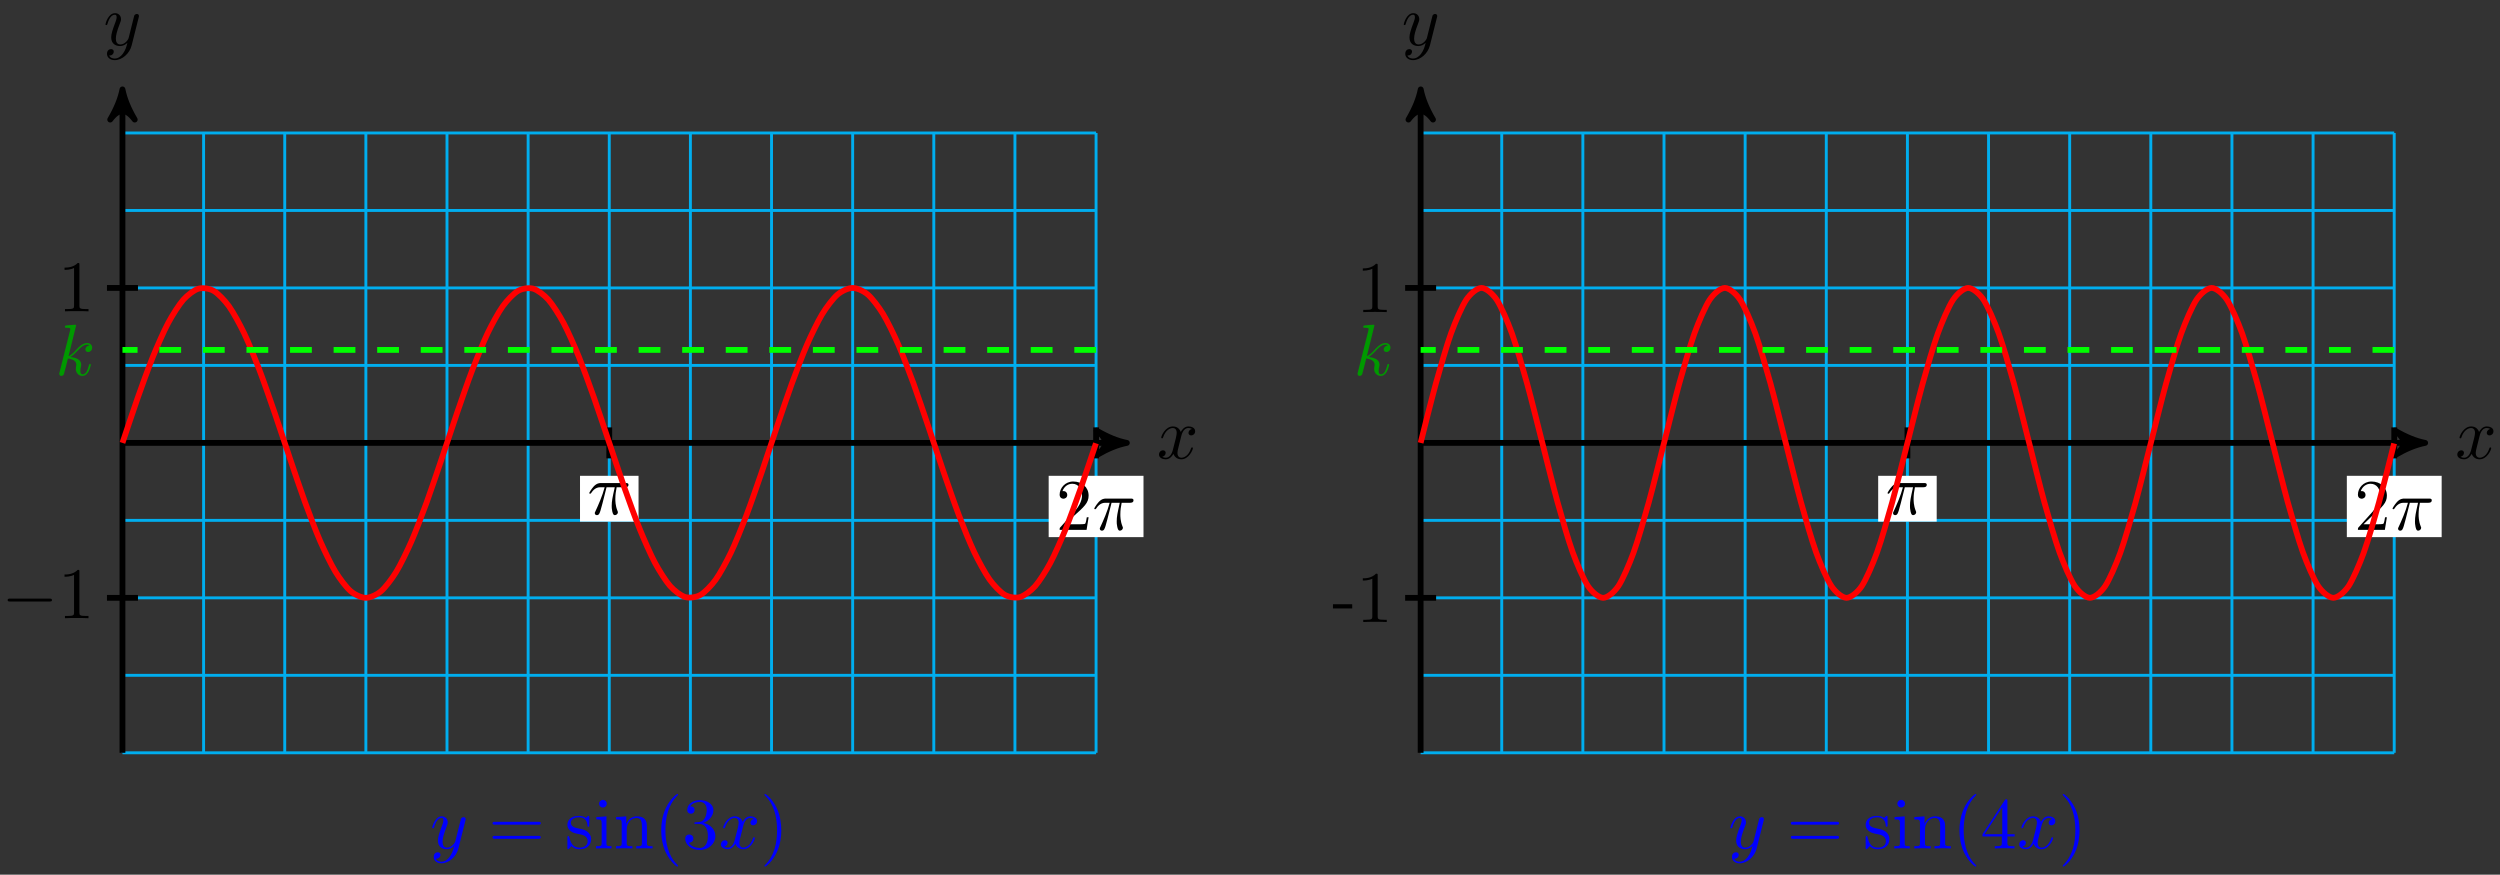 <svg xmlns="http://www.w3.org/2000/svg" xmlns:xlink="http://www.w3.org/1999/xlink" version="1.1" width="343" height="120" viewBox="0 0 343 120">
<rect x="0" y="0" width="343" height="120" fill="#333333" stroke="none"/>
<defs>
<path id="font_1_3" d="M.334 .302C.34 .328 .363 .42 .433 .42 .438 .42 .462 .42 .483 .407 .455 .402 .435 .377 .435 .353 .435 .337 .446 .318 .473 .318 .495 .318 .527 .336 .527 .376 .527 .428 .468 .442 .434 .442 .376 .442 .341 .389 .329 .366 .304 .432 .25 .442 .221 .442 .117 .442 .06 .313 .06 .288 .06 .278 .07 .278 .072 .278 .08 .278 .083 .28 .085 .289 .119 .395 .185 .42 .219 .42 .238 .42 .273 .411 .273 .353 .273 .322 .256 .255 .219 .115 .203 .053 .168 .011 .124 .011 .118 .011 .095 .011 .074 .024 .099 .029 .121 .05 .121 .078 .121 .105 .099 .113 .084 .113 .054 .113 .029 .087 .029 .055 .029 .009 .079-.011 .123-.011 .189-.011 .225 .059 .228 .065 .24 .028 .276-.011 .336-.011 .439-.011 .496 .118 .496 .143 .496 .153 .487 .153 .484 .153 .475 .153 .473 .149 .471 .142 .438 .035 .37 .011 .338 .011 .299 .011 .283 .043 .283 .077 .283 .099 .289 .121 .3 .165L.334 .302Z"/>
<path id="font_1_4" d="M.486 .381C.49 .395 .49 .397 .49 .404 .49 .422 .476 .431 .461 .431 .451 .431 .435 .425 .426 .41 .424 .405 .416 .374 .412 .356 .405 .33 .398 .303 .392 .276L.347 .096C.343 .081 .3 .011 .234 .011 .183 .011 .172 .055 .172 .092 .172 .138 .189 .2 .223 .288 .239 .329 .243 .34 .243 .36 .243 .405 .211 .442 .161 .442 .066 .442 .029 .297 .029 .288 .029 .278 .039 .278 .041 .278 .051 .278 .052 .28 .057 .296 .084 .39 .124 .42 .158 .42 .166 .42 .183 .42 .183 .388 .183 .363 .173 .337 .166 .318 .126 .212 .108 .155 .108 .108 .108 .019 .171-.011 .23-.011 .269-.011 .303 .006 .331 .034 .318-.018 .306-.067 .266-.12 .24-.154 .202-.183 .156-.183 .142-.183 .097-.18 .08-.141 .096-.141 .109-.141 .123-.129 .133-.12 .143-.107 .143-.088 .143-.057 .116-.053 .106-.053 .083-.053 .05-.069 .05-.118 .05-.168 .094-.205 .156-.205 .259-.205 .362-.114 .39-.001L.486 .381Z"/>
<path id="font_1_1" d="M.265 .373H.378C.345 .225 .336 .182 .336 .115 .336 .1 .336 .073 .344 .039 .354-.005 .365-.011 .38-.011 .4-.011 .421 .007 .421 .027 .421 .033 .421 .035 .415 .049 .386 .121 .386 .186 .386 .214 .386 .267 .393 .321 .404 .373H.518C.531 .373 .567 .373 .567 .407 .567 .431 .546 .431 .527 .431H.192C.17 .431 .132 .431 .088 .384 .053 .345 .027 .299 .027 .294 .027 .293 .027 .284 .039 .284 .047 .284 .049 .288 .055 .296 .104 .373 .162 .373 .182 .373H.239C.207 .252 .153 .131 .111 .04 .103 .025 .103 .023 .103 .016 .103-.003 .119-.011 .132-.011 .162-.011 .17 .017 .182 .054 .196 .1 .196 .102 .209 .152L.265 .373Z"/>
<path id="font_2_4" d="M.127 .077 .233 .18C.389 .318 .449 .372 .449 .472 .449 .586 .359 .666 .237 .666 .124 .666 .05 .574 .05 .485 .05 .429 .1 .429 .103 .429 .12 .429 .155 .441 .155 .482 .155 .508 .137 .534 .102 .534 .094 .534 .092 .534 .089 .533 .112 .598 .166 .635 .224 .635 .315 .635 .358 .554 .358 .472 .358 .392 .308 .313 .253 .251L.061 .037C.05 .026 .05 .024 .05 0H.421L.449 .174H.424C.419 .144 .412 .1 .402 .085 .395 .077 .329 .077 .307 .077H.127Z"/>
<path id="font_3_1" d="M.659 .23C.676 .23 .694 .23 .694 .25 .694 .27 .676 .27 .659 .27H.118C.101 .27 .083 .27 .083 .25 .083 .23 .101 .23 .118 .23H.659Z"/>
<path id="font_2_3" d="M.294 .64C.294 .664 .294 .666 .271 .666 .209 .602 .121 .602 .089 .602V.571C.109 .571 .168 .571 .22 .597V.079C.22 .043 .217 .031 .127 .031H.095V0C.13 .003 .217 .003 .257 .003 .297 .003 .384 .003 .419 0V.031H.387C.297 .031 .294 .042 .294 .079V.64Z"/>
<path id="font_2_7" d="M.687 .327C.702 .327 .721 .327 .721 .347 .721 .367 .702 .367 .688 .367H.089C.075 .367 .056 .367 .056 .347 .056 .327 .075 .327 .09 .327H.687M.688 .133C.702 .133 .721 .133 .721 .153 .721 .173 .702 .173 .687 .173H.09C.075 .173 .056 .173 .056 .153 .056 .133 .075 .133 .089 .133H.688Z"/>
<path id="font_2_10" d="M.208 .194C.23 .19 .312 .174 .312 .102 .312 .051 .277 .011 .199 .011 .115 .011 .079 .068 .06 .153 .057 .166 .056 .17 .046 .17 .033 .17 .033 .163 .033 .145V.013C.033-.004 .033-.011 .044-.011 .049-.011 .05-.01 .069 .009 .071 .011 .071 .013 .089 .032 .133-.01 .178-.011 .199-.011 .314-.011 .36 .056 .36 .128 .36 .181 .33 .211 .318 .223 .285 .255 .246 .263 .204 .271 .148 .282 .081 .295 .081 .353 .081 .388 .107 .429 .193 .429 .303 .429 .308 .339 .31 .308 .311 .299 .32 .299 .322 .299 .335 .299 .335 .304 .335 .323V.424C.335 .441 .335 .448 .324 .448 .319 .448 .317 .448 .304 .436 .301 .432 .291 .423 .287 .42 .249 .448 .208 .448 .193 .448 .071 .448 .033 .381 .033 .325 .033 .29 .049 .262 .076 .24 .108 .214 .136 .208 .208 .194Z"/>
<path id="font_2_8" d="M.177 .442 .037 .431V.4C.102 .4 .111 .394 .111 .345V.076C.111 .031 .1 .031 .033 .031V0C.065 .001 .119 .003 .143 .003 .178 .003 .213 .001 .247 0V.031C.181 .031 .177 .036 .177 .075V.442M.181 .616C.181 .648 .156 .669 .128 .669 .097 .669 .075 .642 .075 .616 .075 .589 .097 .563 .128 .563 .156 .563 .181 .584 .181 .616Z"/>
<path id="font_2_9" d="M.11 .344V.076C.11 .031 .099 .031 .032 .031V0C.067 .001 .118 .003 .145 .003 .171 .003 .223 .001 .257 0V.031C.19 .031 .179 .031 .179 .076V.26C.179 .364 .25 .42 .314 .42 .377 .42 .388 .366 .388 .309V.076C.388 .031 .377 .031 .31 .031V0C.345 .001 .396 .003 .423 .003 .449 .003 .501 .001 .535 0V.031C.483 .031 .458 .031 .457 .061V.252C.457 .338 .457 .369 .426 .405 .412 .422 .379 .442 .321 .442 .248 .442 .201 .399 .173 .337V.442L.032 .431V.4C.102 .4 .11 .393 .11 .344Z"/>
<path id="font_2_1" d="M.331-.24C.331-.237 .331-.235 .314-.218 .189-.092 .157 .097 .157 .25 .157 .424 .195 .598 .318 .723 .331 .735 .331 .737 .331 .74 .331 .747 .327 .75 .321 .75 .311 .75 .221 .682 .162 .555 .111 .445 .099 .334 .099 .25 .099 .172 .11 .051 .165-.062 .225-.185 .311-.25 .321-.25 .327-.25 .331-.247 .331-.24Z"/>
<path id="font_2_5" d="M.29 .352C.372 .379 .43 .449 .43 .528 .43 .61 .342 .666 .246 .666 .145 .666 .069 .606 .069 .53 .069 .497 .091 .478 .12 .478 .151 .478 .171 .5 .171 .529 .171 .579 .124 .579 .109 .579 .14 .628 .206 .641 .242 .641 .283 .641 .338 .619 .338 .529 .338 .517 .336 .459 .31 .415 .28 .367 .246 .364 .221 .363 .213 .362 .189 .36 .182 .36 .174 .359 .167 .358 .167 .348 .167 .337 .174 .337 .191 .337H.235C.317 .337 .354 .269 .354 .17 .354 .034 .285 .006 .241 .006 .198 .006 .123 .022 .088 .081 .123 .076 .154 .098 .154 .136 .154 .172 .127 .192 .098 .192 .074 .192 .042 .178 .042 .134 .042 .043 .135-.022 .244-.022 .366-.022 .457 .068 .457 .17 .457 .253 .394 .331 .29 .352Z"/>
<path id="font_2_2" d="M.289 .25C.289 .328 .278 .449 .223 .562 .163 .685 .077 .75 .067 .75 .061 .75 .057 .746 .057 .74 .057 .737 .057 .735 .076 .717 .174 .618 .231 .459 .231 .25 .231 .079 .194-.097 .07-.223 .057-.235 .057-.237 .057-.24 .057-.246 .061-.25 .067-.25 .077-.25 .167-.182 .226-.055 .277 .055 .289 .166 .289 .25Z"/>
<path id="font_1_2" d="M.287 .683C.287 .684 .287 .694 .274 .694 .251 .694 .178 .686 .152 .684 .144 .683 .133 .682 .133 .664 .133 .652 .142 .652 .157 .652 .205 .652 .207 .645 .207 .635L.204 .615 .059 .039C.055 .025 .055 .023 .055 .017 .055-.006 .075-.011 .084-.011 .097-.011 .112-.002 .118 .01 .123 .019 .168 .204 .174 .229 .208 .226 .29 .21 .29 .144 .29 .137 .29 .133 .287 .123 .285 .111 .283 .099 .283 .088 .283 .029 .323-.011 .375-.011 .405-.011 .432 .005 .454 .042 .479 .086 .49 .141 .49 .143 .49 .153 .481 .153 .478 .153 .468 .153 .467 .149 .464 .135 .444 .062 .421 .011 .377 .011 .358 .011 .345 .022 .345 .058 .345 .075 .349 .098 .353 .114 .357 .131 .357 .135 .357 .145 .357 .21 .294 .239 .209 .25 .24 .268 .272 .3 .295 .324 .343 .377 .389 .42 .438 .42 .444 .42 .445 .42 .447 .419 .459 .417 .46 .417 .468 .411 .47 .41 .47 .409 .472 .407 .424 .404 .415 .365 .415 .353 .415 .337 .426 .318 .453 .318 .479 .318 .508 .34 .508 .379 .508 .409 .485 .442 .44 .442 .412 .442 .366 .434 .294 .354 .26 .316 .221 .276 .183 .261L.287 .683Z"/>
<path id="font_4_64" d="M.276 .187V.245H.011V.187H.276Z"/>
<path id="font_4_82" d="M.419 0V.031H.387C.297 .031 .294 .042 .294 .079V.64C.294 .664 .294 .666 .271 .666 .209 .602 .121 .602 .089 .602V.571C.109 .571 .168 .571 .22 .597V.079C.22 .043 .217 .031 .127 .031H.095V0C.13 .003 .217 .003 .257 .003 .297 .003 .384 .003 .419 0Z"/>
<path id="font_2_6" d="M.294 .165V.078C.294 .042 .292 .031 .218 .031H.197V0C.238 .003 .29 .003 .332 .003 .374 .003 .427 .003 .468 0V.031H.447C.373 .031 .371 .042 .371 .078V.165H.471V.196H.371V.651C.371 .671 .371 .677 .355 .677 .346 .677 .343 .677 .335 .665L.028 .196V.165H.294M.3 .196H.056L.3 .569V.196Z"/>
</defs>
<path transform="matrix(1,0,0,-1,16.802,60.764)" stroke-width=".399" stroke-linecap="butt" stroke-miterlimit="10" stroke-linejoin="miter" fill="none" stroke="#00aeef" d="M0-42.52H133.581M0-31.89H133.581M0-21.26H133.581M0-10.63H133.581M0 0H133.581M0 10.63H133.581M0 21.26H133.581M0 31.89H133.581M0 42.52H133.581M0-42.52V42.52M11.132-42.52V42.52M22.263-42.52V42.52M33.395-42.52V42.52M44.526-42.52V42.52M55.658-42.52V42.52M66.789-42.52V42.52M77.921-42.52V42.52M89.053-42.52V42.52M100.184-42.52V42.52M111.316-42.52V42.52M122.447-42.52V42.52M133.579-42.52V42.52M133.581 42.52"/>
<path transform="matrix(1,0,0,-1,16.802,60.764)" stroke-width=".797" stroke-linecap="butt" stroke-miterlimit="10" stroke-linejoin="miter" fill="none" stroke="#000000" d="M0 0H136.756"/>
<path transform="matrix(1,0,0,-1,153.569,60.764)" d="M1.036 0C-.259 .259-1.554 .777-3.108 1.684-1.554 .518-1.554-.518-3.108-1.684-1.554-.777-.259-.259 1.036 0Z"/>
<path transform="matrix(1,0,0,-1,153.569,60.764)" stroke-width=".797" stroke-linecap="butt" stroke-linejoin="round" fill="none" stroke="#000000" d="M1.036 0C-.259 .259-1.554 .777-3.108 1.684-1.554 .518-1.554-.518-3.108-1.684-1.554-.777-.259-.259 1.036 0Z"/>
<use data-text="x" xlink:href="#font_1_3" transform="matrix(9.963,0,0,-9.963,158.724,62.909)"/>
<path transform="matrix(1,0,0,-1,16.802,60.764)" stroke-width=".797" stroke-linecap="butt" stroke-miterlimit="10" stroke-linejoin="miter" fill="none" stroke="#000000" d="M0-42.52V47.464"/>
<path transform="matrix(0,-1,-1,-0,16.802,13.3)" d="M1.036 0C-.259 .259-1.554 .777-3.108 1.684-1.554 .518-1.554-.518-3.108-1.684-1.554-.777-.259-.259 1.036 0Z"/>
<path transform="matrix(0,-1,-1,-0,16.802,13.3)" stroke-width=".797" stroke-linecap="butt" stroke-linejoin="round" fill="none" stroke="#000000" d="M1.036 0C-.259 .259-1.554 .777-3.108 1.684-1.554 .518-1.554-.518-3.108-1.684-1.554-.777-.259-.259 1.036 0Z"/>
<use data-text="y" xlink:href="#font_1_4" transform="matrix(9.963,0,0,-9.963,14.181,6.209)"/>
<path transform="matrix(1,0,0,-1,16.802,60.764)" stroke-width=".797" stroke-linecap="butt" stroke-miterlimit="10" stroke-linejoin="miter" fill="none" stroke="#000000" d="M66.79 2.126V-2.126"/>
<path transform="matrix(1,0,0,-1,16.802,60.764)" d="M62.776-10.799H70.805V-4.517H62.776Z" fill="#ffffff"/>
<use data-text="&#x03c0;" xlink:href="#font_1_1" transform="matrix(9.963,0,0,-9.963,80.579,70.567)"/>
<path transform="matrix(1,0,0,-1,16.802,60.764)" stroke-width=".797" stroke-linecap="butt" stroke-miterlimit="10" stroke-linejoin="miter" fill="none" stroke="#000000" d="M133.581 2.126V-2.126"/>
<path transform="matrix(1,0,0,-1,16.802,60.764)" d="M127.076-12.93H140.086V-4.517H127.076Z" fill="#ffffff"/>
<use data-text="2" xlink:href="#font_2_4" transform="matrix(9.963,0,0,-9.963,144.884,72.698)"/>
<use data-text="&#x03c0;" xlink:href="#font_1_1" transform="matrix(9.963,0,0,-9.963,149.866,72.698)"/>
<path transform="matrix(1,0,0,-1,16.802,60.764)" stroke-width=".797" stroke-linecap="butt" stroke-miterlimit="10" stroke-linejoin="miter" fill="none" stroke="#000000" d="M2.126-21.26H-2.126"/>
<use data-text="&#x2212;" xlink:href="#font_3_1" transform="matrix(9.963,0,0,-9.963,.218,84.819)"/>
<use data-text="1" xlink:href="#font_2_3" transform="matrix(9.963,0,0,-9.963,7.967,84.819)"/>
<path transform="matrix(1,0,0,-1,16.802,60.764)" stroke-width=".797" stroke-linecap="butt" stroke-miterlimit="10" stroke-linejoin="miter" fill="none" stroke="#000000" d="M2.126 21.26H-2.126"/>
<use data-text="1" xlink:href="#font_2_3" transform="matrix(9.963,0,0,-9.963,7.968,42.714)"/>
<path transform="matrix(1,0,0,-1,16.802,60.764)" stroke-width=".797" stroke-linecap="butt" stroke-miterlimit="10" stroke-linejoin="miter" fill="none" stroke="#ff0000" d="M0 0C0 0 1.508 4.532 2.087 6.17 2.666 7.809 3.595 10.386 4.174 11.809 4.753 13.233 5.682 15.345 6.261 16.431 6.84 17.518 7.768 18.984 8.348 19.639 8.927 20.295 9.855 20.988 10.434 21.156 11.014 21.324 11.942 21.185 12.521 20.852 13.1 20.519 14.029 19.559 14.608 18.752 15.187 17.946 16.116 16.248 16.695 15.038 17.274 13.828 18.203 11.539 18.782 10.029 19.361 8.519 20.29 5.836 20.869 4.157 21.448 2.477 22.377-.369 22.956-2.073 23.535-3.777 24.464-6.542 25.043-8.124 25.622-9.707 26.55-12.153 27.13-13.477 27.709-14.801 28.637-16.717 29.216-17.669 29.795-18.621 30.724-19.842 31.303-20.34 31.882-20.838 32.811-21.259 33.39-21.26 33.969-21.261 34.898-20.844 35.477-20.349 36.056-19.853 36.985-18.636 37.564-17.686 38.143-16.736 39.072-14.823 39.651-13.501 40.23-12.178 41.159-9.734 41.738-8.153 42.317-6.572 43.246-3.807 43.825-2.103 44.404-.399 45.332 2.447 45.911 4.127 46.491 5.806 47.419 8.491 47.998 10.002 48.577 11.513 49.506 13.804 50.085 15.016 50.664 16.228 51.593 17.929 52.172 18.738 52.751 19.546 53.68 20.51 54.259 20.846 54.838 21.182 55.767 21.325 56.346 21.159 56.925 20.993 57.854 20.304 58.433 19.651 59.012 18.997 59.941 17.535 60.52 16.451 61.099 15.366 62.028 13.257 62.607 11.835 63.186 10.412 64.114 7.837 64.694 6.2 65.273 4.562 66.201 1.743 66.78 .03 67.359-1.682 68.288-4.502 68.867-6.141 69.446-7.78 70.375-10.359 70.954-11.784 71.533-13.209 72.462-15.324 73.041-16.412 73.62-17.5 74.549-18.97 75.128-19.627 75.707-20.285 76.636-20.983 77.215-21.153 77.794-21.324 78.723-21.189 79.302-20.858 79.881-20.527 80.81-19.572 81.389-18.767 81.968-17.962 82.896-16.268 83.475-15.059 84.055-13.851 84.983-11.564 85.562-10.056 86.141-8.547 87.07-5.865 87.649-4.186 88.228-2.508 89.157 .338 89.736 2.042 90.315 3.747 91.244 6.513 91.823 8.096 92.402 9.68 93.331 12.127 93.91 13.453 94.489 14.779 95.418 16.698 95.997 17.652 96.576 18.606 97.505 19.831 98.084 20.331 98.663 20.832 99.591 21.256 100.171 21.259 100.75 21.263 101.678 20.851 102.257 20.357 102.837 19.864 103.765 18.651 104.344 17.703 104.923 16.755 105.852 14.845 106.431 13.524 107.01 12.203 107.939 9.761 108.518 8.181 109.097 6.601 110.026 3.837 110.605 2.134 111.184 .43 112.113-2.417 112.692-4.097 113.271-5.777 114.2-8.463 114.779-9.975 115.358-11.487 116.287-13.781 116.866-14.995 117.445-16.209 118.373-17.912 118.953-18.723 119.532-19.534 120.46-20.501 121.039-20.84 121.619-21.178 122.547-21.325 123.126-21.162 123.705-20.999 124.634-20.314 125.213-19.663 125.792-19.012 126.721-17.553 127.3-16.47 127.879-15.388 128.808-13.281 129.387-11.86 129.966-10.439 130.895-7.866 131.474-6.229 132.053-4.592 133.561-.061 133.561-.061"/>
<use data-text="y" xlink:href="#font_1_4" transform="matrix(9.963,0,0,-9.963,59.006,116.405)" fill="#0000ff"/>
<use data-text="=" xlink:href="#font_2_7" transform="matrix(9.963,0,0,-9.963,67.015,116.405)" fill="#0000ff"/>
<use data-text="s" xlink:href="#font_2_10" transform="matrix(9.963,0,0,-9.963,77.517,116.405)" fill="#0000ff"/>
<use data-text="i" xlink:href="#font_2_8" transform="matrix(9.963,0,0,-9.963,81.442,116.405)" fill="#0000ff"/>
<use data-text="n" xlink:href="#font_2_9" transform="matrix(9.963,0,0,-9.963,84.202,116.405)" fill="#0000ff"/>
<use data-text="(" xlink:href="#font_2_1" transform="matrix(9.963,0,0,-9.963,89.732,116.405)" fill="#0000ff"/>
<use data-text="3" xlink:href="#font_2_5" transform="matrix(9.963,0,0,-9.963,93.598,116.405)" fill="#0000ff"/>
<use data-text="x" xlink:href="#font_1_3" transform="matrix(9.963,0,0,-9.963,98.622,116.405)" fill="#0000ff"/>
<use data-text=")" xlink:href="#font_2_2" transform="matrix(9.963,0,0,-9.963,104.315,116.405)" fill="#0000ff"/>
<path transform="matrix(1,0,0,-1,16.802,60.764)" stroke-width=".797" stroke-linecap="butt" stroke-dasharray="2.989,2.989" stroke-miterlimit="10" stroke-linejoin="miter" fill="none" stroke="#00ff00" d="M133.585 12.757H0"/>
<use data-text="k" xlink:href="#font_1_2" transform="matrix(9.963,0,0,-9.963,7.582,51.467)" fill="#009900"/>
<path transform="matrix(1,0,0,-1,16.802,60.764)" stroke-width=".399" stroke-linecap="butt" stroke-miterlimit="10" stroke-linejoin="miter" fill="none" stroke="#00aeef" d="M178.108-42.52H311.689M178.108-31.89H311.689M178.108-21.26H311.689M178.108-10.63H311.689M178.108 0H311.689M178.108 10.63H311.689M178.108 21.26H311.689M178.108 31.89H311.689M178.108 42.52H311.689M189.237-42.52V42.52M200.368-42.52V42.52M211.5-42.52V42.52M222.632-42.52V42.52M233.763-42.52V42.52M244.895-42.52V42.52M256.026-42.52V42.52M267.158-42.52V42.52M278.289-42.52V42.52M289.421-42.52V42.52M300.553-42.52V42.52M311.684-42.52V42.52M311.689 42.52"/>
<path transform="matrix(1,0,0,-1,16.802,60.764)" stroke-width=".797" stroke-linecap="butt" stroke-miterlimit="10" stroke-linejoin="miter" fill="none" stroke="#000000" d="M178.113 0H314.869"/>
<path transform="matrix(1,0,0,-1,331.697,60.764)" d="M1.036 0C-.259 .259-1.554 .777-3.108 1.684-1.554 .518-1.554-.518-3.108-1.684-1.554-.777-.259-.259 1.036 0Z"/>
<path transform="matrix(1,0,0,-1,331.697,60.764)" stroke-width=".797" stroke-linecap="butt" stroke-linejoin="round" fill="none" stroke="#000000" d="M1.036 0C-.259 .259-1.554 .777-3.108 1.684-1.554 .518-1.554-.518-3.108-1.684-1.554-.777-.259-.259 1.036 0Z"/>
<use data-text="x" xlink:href="#font_1_3" transform="matrix(9.963,0,0,-9.963,336.851,62.909)"/>
<path transform="matrix(1,0,0,-1,16.802,60.764)" stroke-width=".797" stroke-linecap="butt" stroke-miterlimit="10" stroke-linejoin="miter" fill="none" stroke="#000000" d="M178.108-42.52V47.464"/>
<path transform="matrix(0,-1,-1,-0,194.924,13.3)" d="M1.036 0C-.259 .259-1.554 .777-3.108 1.684-1.554 .518-1.554-.518-3.108-1.684-1.554-.777-.259-.259 1.036 0Z"/>
<path transform="matrix(0,-1,-1,-0,194.924,13.3)" stroke-width=".797" stroke-linecap="butt" stroke-linejoin="round" fill="none" stroke="#000000" d="M1.036 0C-.259 .259-1.554 .777-3.108 1.684-1.554 .518-1.554-.518-3.108-1.684-1.554-.777-.259-.259 1.036 0Z"/>
<use data-text="y" xlink:href="#font_1_4" transform="matrix(9.963,0,0,-9.963,192.303,6.209)"/>
<path transform="matrix(1,0,0,-1,16.802,60.764)" stroke-width=".797" stroke-linecap="butt" stroke-miterlimit="10" stroke-linejoin="miter" fill="none" stroke="#000000" d="M244.898 2.126V-2.126"/>
<path transform="matrix(1,0,0,-1,16.802,60.764)" d="M240.884-10.799H248.913V-4.517H240.884Z" fill="#ffffff"/>
<use data-text="&#x03c0;" xlink:href="#font_1_1" transform="matrix(9.963,0,0,-9.963,258.702,70.567)"/>
<path transform="matrix(1,0,0,-1,16.802,60.764)" stroke-width=".797" stroke-linecap="butt" stroke-miterlimit="10" stroke-linejoin="miter" fill="none" stroke="#000000" d="M311.689 2.126V-2.126"/>
<path transform="matrix(1,0,0,-1,16.802,60.764)" d="M305.184-12.93H318.194V-4.517H305.184Z" fill="#ffffff"/>
<use data-text="2" xlink:href="#font_2_4" transform="matrix(9.963,0,0,-9.963,323.007,72.698)"/>
<use data-text="&#x03c0;" xlink:href="#font_1_1" transform="matrix(9.963,0,0,-9.963,327.988,72.698)"/>
<path transform="matrix(1,0,0,-1,16.802,60.764)" stroke-width=".797" stroke-linecap="butt" stroke-miterlimit="10" stroke-linejoin="miter" fill="none" stroke="#000000" d="M180.234-21.26H175.982"/>
<use data-text="-" xlink:href="#font_4_64" transform="matrix(9.963,0,0,-9.963,182.773,85.342)"/>
<use data-text="1" xlink:href="#font_4_82" transform="matrix(9.963,0,0,-9.963,186.09,85.342)"/>
<path transform="matrix(1,0,0,-1,16.802,60.764)" stroke-width=".797" stroke-linecap="butt" stroke-miterlimit="10" stroke-linejoin="miter" fill="none" stroke="#000000" d="M180.234 21.26H175.982"/>
<use data-text="1" xlink:href="#font_4_82" transform="matrix(9.963,0,0,-9.963,186.09,42.822)"/>
<path transform="matrix(1,0,0,-1,16.802,60.764)" stroke-width=".797" stroke-linecap="butt" stroke-miterlimit="10" stroke-linejoin="miter" fill="none" stroke="#ff0000" d="M178.108 0C178.108 0 179.616 6.049 180.195 8.134 180.774 10.22 181.703 13.435 182.282 15.031 182.861 16.628 183.789 18.775 184.369 19.639 184.948 20.504 185.876 21.259 186.455 21.26 187.035 21.26 187.963 20.507 188.542 19.643 189.121 18.78 190.05 16.634 190.629 15.038 191.208 13.442 192.137 10.229 192.716 8.143 193.295 6.058 194.224 2.267 194.803 .01 195.382-2.247 196.311-6.038 196.89-8.124 197.469-10.21 198.398-13.427 198.977-15.024 199.556-16.621 200.485-18.77 201.064-19.635 201.643-20.501 202.571-21.258 203.151-21.26 203.73-21.261 204.658-20.509 205.237-19.647 205.817-18.785 206.745-16.64 207.324-15.045 207.903-13.451 208.832-10.238 209.411-8.153 209.99-6.068 210.919-2.277 211.498-.02 212.077 2.237 213.006 6.029 213.585 8.115 214.164 10.202 215.093 13.418 215.672 15.016 216.251 16.614 217.18 18.765 217.759 19.631 218.338 20.498 219.267 21.257 219.846 21.26 220.425 21.262 221.353 20.512 221.933 19.651 222.512 18.79 223.44 16.647 224.019 15.053 224.599 13.459 225.527 10.247 226.106 8.162 226.685 6.078 227.614 2.288 228.193 .03 228.772-2.227 229.701-6.019 230.28-8.106 230.859-10.193 231.788-13.411 232.367-15.009 232.946-16.608 233.875-18.76 234.454-19.627 235.033-20.495 235.962-21.256 236.541-21.26 237.12-21.264 238.049-20.515 238.628-19.655 239.207-18.794 240.135-16.653 240.715-15.059 241.294-13.466 242.222-10.256 242.801-8.172 243.381-6.088 244.309-2.298 244.888-.041 245.467 2.217 246.396 6.009 246.975 8.096 247.554 10.184 248.483 13.403 249.062 15.002 249.641 16.601 250.57 18.755 251.149 19.623 251.728 20.492 252.657 21.255 253.236 21.259 253.815 21.264 254.744 20.518 255.323 19.659 255.902 18.8 256.83 16.659 257.41 15.067 257.989 13.474 258.917 10.265 259.497 8.181 260.076 6.098 261.004 2.308 261.583 .051 262.162-2.206 263.091-5.999 263.67-8.087 264.249-10.175 265.178-13.395 265.757-14.995 266.336-16.595 267.265-18.75 267.844-19.62 268.423-20.489 269.352-21.253 269.931-21.259 270.51-21.265 271.439-20.521 272.018-19.663 272.597-18.805 273.526-16.666 274.105-15.074 274.684-13.482 275.613-10.274 276.192-8.191 276.771-6.108 277.699-2.318 278.279-.061 278.858 2.196 279.786 5.989 280.365 8.077 280.944 10.165 281.873 13.386 282.452 14.987 283.031 16.588 283.96 18.745 284.539 19.616 285.118 20.486 286.047 21.252 286.626 21.259 287.205 21.267 288.134 20.524 288.713 19.667 289.292 18.809 290.221 16.672 290.8 15.081 291.379 13.49 292.308 10.283 292.887 8.2 293.466 6.117 294.394 2.329 294.974 .071 295.553-2.186 296.481-5.98 297.06-8.068 297.64-10.157 298.568-13.378 299.147-14.98 299.726-16.582 300.655-18.741 301.234-19.612 301.813-20.483 302.742-21.251 303.321-21.259 303.9-21.267 304.829-20.527 305.408-19.671 305.987-18.814 306.916-16.679 307.495-15.088 308.074-13.498 309.003-10.292 309.582-8.209 310.161-6.127 311.669-.081 311.669-.081"/>
<use data-text="y" xlink:href="#font_1_4" transform="matrix(9.963,0,0,-9.963,237.127,116.405)" fill="#0000ff"/>
<use data-text="=" xlink:href="#font_2_7" transform="matrix(9.963,0,0,-9.963,245.137,116.405)" fill="#0000ff"/>
<use data-text="s" xlink:href="#font_2_10" transform="matrix(9.963,0,0,-9.963,255.638,116.405)" fill="#0000ff"/>
<use data-text="i" xlink:href="#font_2_8" transform="matrix(9.963,0,0,-9.963,259.563,116.405)" fill="#0000ff"/>
<use data-text="n" xlink:href="#font_2_9" transform="matrix(9.963,0,0,-9.963,262.323,116.405)" fill="#0000ff"/>
<use data-text="(" xlink:href="#font_2_1" transform="matrix(9.963,0,0,-9.963,267.853,116.405)" fill="#0000ff"/>
<use data-text="4" xlink:href="#font_2_6" transform="matrix(9.963,0,0,-9.963,271.719,116.405)" fill="#0000ff"/>
<use data-text="x" xlink:href="#font_1_3" transform="matrix(9.963,0,0,-9.963,276.743,116.405)" fill="#0000ff"/>
<use data-text=")" xlink:href="#font_2_2" transform="matrix(9.963,0,0,-9.963,282.436,116.405)" fill="#0000ff"/>
<path transform="matrix(1,0,0,-1,16.802,60.764)" stroke-width=".797" stroke-linecap="butt" stroke-dasharray="2.989,2.989" stroke-miterlimit="10" stroke-linejoin="miter" fill="none" stroke="#00ff00" d="M311.698 12.757H178.113"/>
<use data-text="k" xlink:href="#font_1_2" transform="matrix(9.963,0,0,-9.963,185.71,51.467)" fill="#009900"/>
</svg>
